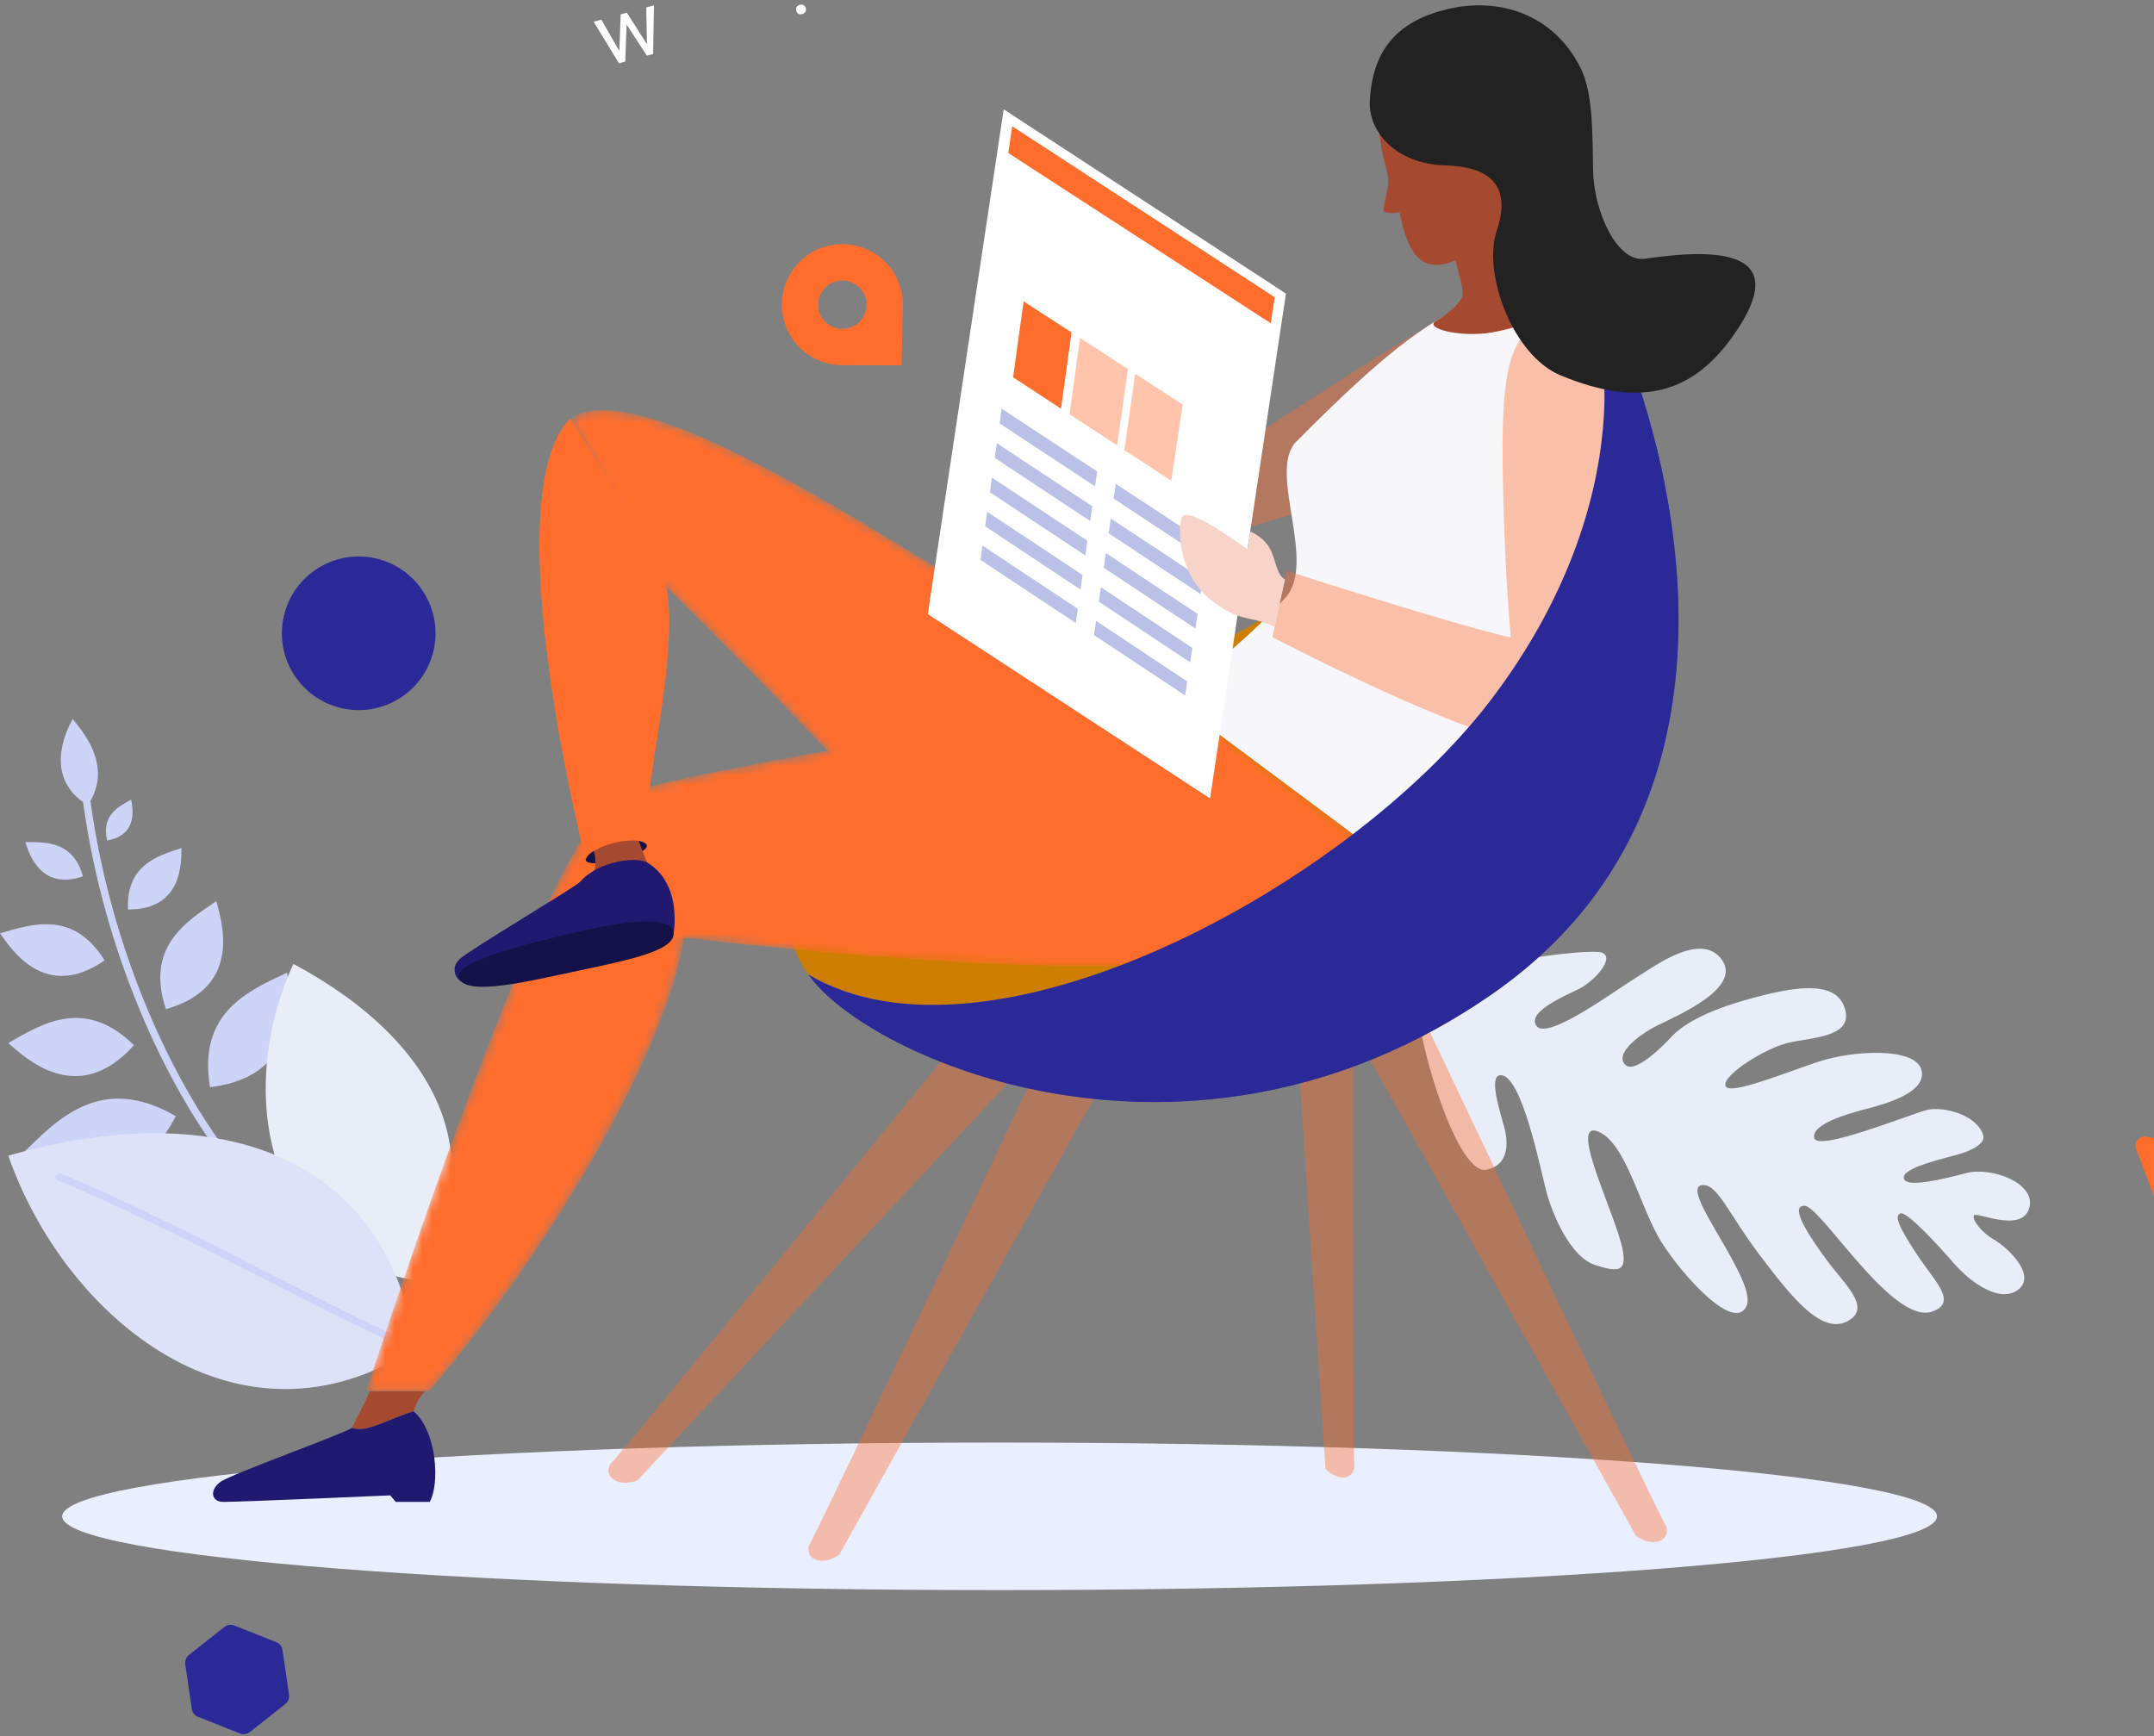 <svg width="232" height="187" viewBox="0 0 232 187" fill="none" xmlns="http://www.w3.org/2000/svg">
<rect x="0" y="0" width="232" height="187" fill="#808080" stroke="none"/>
<path fill-rule="evenodd" clip-rule="evenodd" d="M9.455 86.736C12.017 82.931 9.495 79.415 7.826 77.46C7.13 78.682 4.607 83.796 9.455 86.736Z" fill="#CED3F8"/>
<path fill-rule="evenodd" clip-rule="evenodd" d="M24.17 124.726C24.049 124.726 23.929 124.671 23.851 124.568C18.106 117.032 11.163 102.968 8.906 86.101C8.877 85.88 9.031 85.68 9.25 85.65C9.47 85.622 9.672 85.775 9.701 85.994C11.937 102.706 18.806 116.626 24.489 124.081C24.623 124.258 24.589 124.509 24.413 124.643C24.34 124.699 24.255 124.726 24.17 124.726Z" fill="#CED3F8"/>
<path fill-rule="evenodd" clip-rule="evenodd" d="M18.933 120.228C10.922 115.58 6.245 120.521 2.527 124.148C5.087 125.385 13.666 130.394 18.933 120.228Z" fill="#CED3F8"/>
<path fill-rule="evenodd" clip-rule="evenodd" d="M14.426 112.582C9.125 107.369 4.501 110.277 0.887 112.354C2.629 113.827 8.299 119.435 14.426 112.582Z" fill="#CED3F8"/>
<path fill-rule="evenodd" clip-rule="evenodd" d="M11.268 103.449C7.887 98.027 3.439 99.526 -3.59779e-09 100.536C1.16 102.116 4.77 107.943 11.268 103.449Z" fill="#CED3F8"/>
<path fill-rule="evenodd" clip-rule="evenodd" d="M8.937 94.4C7.859 90.577 4.944 90.703 2.717 90.71C3.136 91.853 4.281 95.957 8.937 94.4Z" fill="#CED3F8"/>
<path fill-rule="evenodd" clip-rule="evenodd" d="M22.623 117.106C21.259 109.049 26.789 106.71 30.935 104.759C31.166 107.257 32.654 115.895 22.623 117.106Z" fill="#CED3F8"/>
<path fill-rule="evenodd" clip-rule="evenodd" d="M17.877 108.699C15.633 102.017 20.03 99.282 23.302 97.063C23.833 99.159 26.261 106.321 17.877 108.699Z" fill="#CED3F8"/>
<path fill-rule="evenodd" clip-rule="evenodd" d="M13.787 97.964C13.576 93.152 16.98 92.188 19.548 91.349C19.501 92.826 19.741 97.987 13.787 97.964Z" fill="#CED3F8"/>
<path fill-rule="evenodd" clip-rule="evenodd" d="M11.539 90.537C10.904 87.803 12.751 86.887 14.132 86.133C14.263 86.983 14.953 89.912 11.539 90.537Z" fill="#CED3F8"/>
<path fill-rule="evenodd" clip-rule="evenodd" d="M44.399 137.877C53.435 125.458 47.558 112.341 31.597 103.825C25.681 116.666 27.917 134.662 44.399 137.877Z" fill="#E9EDF7"/>
<path fill-rule="evenodd" clip-rule="evenodd" d="M44.708 145.214C41.865 124.944 24.08 117.833 0.893 124.482C7.116 142.258 25.931 157.416 44.708 145.214Z" fill="#DDE2F8"/>
<path fill-rule="evenodd" clip-rule="evenodd" d="M44.707 145.616C44.657 145.616 44.606 145.606 44.557 145.586C40.919 144.112 35.057 141.135 28.851 137.983C21.341 134.17 12.829 129.846 6.226 127.14C6.021 127.056 5.923 126.822 6.007 126.616C6.091 126.411 6.325 126.312 6.53 126.398C13.163 129.117 21.69 133.446 29.214 137.269C35.404 140.412 41.252 143.382 44.858 144.843C45.063 144.926 45.163 145.16 45.079 145.364C45.016 145.521 44.866 145.616 44.707 145.616Z" fill="#CED3F8"/>
<path fill-rule="evenodd" clip-rule="evenodd" d="M152.86 107.047C151.669 108.641 156.579 126.708 160.095 125.995C162.835 125.44 162.308 122.523 162.033 121.479C161.6 119.833 160.3 115.944 161.569 115.817C163.863 115.586 165.895 125.841 166.543 128.309C167.192 130.775 169.122 135.392 171.809 136.259C174.495 137.124 175.684 137.167 174.309 132.913C172.935 128.657 169.181 120.615 172.183 121.905C175.186 123.195 176.648 130.116 178.94 133.775C181.234 137.433 186.844 143.619 188.124 140.645C189.267 137.984 181.024 128.256 183.18 127.688C184.904 127.235 186.128 130.718 189.571 135.241C193.013 139.764 196.309 143.999 199.186 142.2C201.496 140.756 198.679 138.325 196.853 135.863C195.029 133.401 192.615 129.875 194.358 129.874C196.098 129.873 203.86 142.775 208.109 141.275C210.922 140.281 208.39 138.055 206.428 135.07C204.465 132.086 203.998 130.89 204.716 130.7C205.434 130.512 208.735 134.108 210.497 136.131C212.258 138.154 215.475 140.453 217.417 138.878C219.358 137.302 216.201 134.353 214.782 133.533C213.363 132.715 212.359 131.329 212.607 130.909C212.855 130.489 217.73 132.859 218.556 130.157C219.382 127.454 214.501 125.643 211.77 126.36C209.039 127.079 205.325 127.953 205.063 126.957C204.802 125.96 207.962 125.13 210.454 124.474C212.946 123.819 213.786 122.99 213.61 122.325C213.029 120.112 209.297 119.096 207.477 119.575C205.655 120.054 195.801 124.065 195.414 122.595C195.028 121.124 198.882 120.009 200.895 119.479C202.907 118.951 207.601 117.716 206.953 115.249C206.305 112.781 199.631 113.115 195.861 114.36C192.09 115.606 186.135 118.084 185.836 116.946C185.537 115.806 189.976 113.016 192.419 112.374C194.863 111.731 199.547 111.819 198.748 108.782C197.95 105.744 194.057 106.108 189.26 107.369C187.256 107.896 182.307 109.251 180.06 111.644C177.5 114.368 175.777 115.306 175.115 114.742C173.795 113.618 176.368 111.521 178.543 110.442C180.718 109.362 187.677 106.416 185.438 103.353C183.198 100.289 178.203 104.087 176.045 105.417C173.883 106.745 166.684 112.088 165.503 110.522C164.323 108.954 168.868 107.15 170.219 106.441C171.568 105.731 173.891 103.369 172.654 102.655C171.416 101.941 154.984 104.206 152.86 107.047Z" fill="#E9EDF7"/>
<path fill-rule="evenodd" clip-rule="evenodd" d="M6.697 163.332C6.697 158.942 51.901 155.385 107.663 155.385C163.423 155.385 208.627 158.942 208.627 163.332C208.627 167.72 163.423 171.278 107.663 171.278C51.901 171.278 6.697 167.72 6.697 163.332Z" fill="#E9EFFF"/>
<path fill-rule="evenodd" clip-rule="evenodd" d="M92.549 34.683C91.518 35.689 89.869 35.669 88.863 34.638C87.857 33.608 87.876 31.957 88.907 30.951C89.937 29.945 91.589 29.966 92.595 30.996C93.6 32.027 93.579 33.677 92.549 34.683ZM90.806 26.3C87.207 26.256 84.253 29.139 84.21 32.738C84.166 36.338 87.048 39.291 90.648 39.335L97.1 39.348L97.245 32.897C97.288 29.297 94.406 26.344 90.806 26.3Z" fill="#FF6D2D"/>
<path fill-rule="evenodd" clip-rule="evenodd" d="M30.681 65.938C31.939 61.546 36.519 59.005 40.911 60.262C45.304 61.519 47.846 66.1 46.588 70.492C45.331 74.885 40.751 77.426 36.357 76.169C31.965 74.911 29.424 70.331 30.681 65.938Z" fill="#2B2998"/>
<path fill-rule="evenodd" clip-rule="evenodd" d="M69.682 4.767L69.609 0.801L70.44 0.576L70.343 5.817L69.669 5.999L67.491 2.639L67.34 6.631L66.666 6.814L63.94 2.339L64.766 2.115L66.707 5.492L66.853 1.549L67.522 1.367L69.682 4.767Z" fill="white"/>
<path fill-rule="evenodd" clip-rule="evenodd" d="M85.761 1.169C85.722 1.025 85.733 0.894 85.792 0.775C85.851 0.656 85.966 0.573 86.137 0.527C86.308 0.481 86.45 0.494 86.565 0.565C86.678 0.637 86.754 0.745 86.793 0.889C86.831 1.026 86.819 1.154 86.756 1.27C86.692 1.387 86.575 1.469 86.404 1.515C86.234 1.561 86.094 1.549 85.983 1.48C85.873 1.41 85.799 1.306 85.761 1.169Z" fill="white"/>
<path opacity="0.398" fill-rule="evenodd" clip-rule="evenodd" d="M122.124 110.613L90.409 167.43C88.774 168.673 86.759 168.132 87.103 166.53C88.067 164.988 114.904 108.299 114.904 108.299L122.124 110.613Z" fill="#FF6D2D"/>
<path opacity="0.398" fill-rule="evenodd" clip-rule="evenodd" d="M113.066 111.838L68.689 159.428C66.805 160.243 64.978 159.237 65.694 157.764C66.998 156.496 106.61 107.867 106.61 107.867L113.066 111.838Z" fill="#FF6D2D"/>
<path opacity="0.398" fill-rule="evenodd" clip-rule="evenodd" d="M138.803 98.141L142.766 158.228C143.884 159.361 145.538 159.584 145.887 158.109C145.693 156.437 145.758 99.072 145.758 99.072L138.803 98.141Z" fill="#FF6D2D"/>
<path opacity="0.398" fill-rule="evenodd" clip-rule="evenodd" d="M144.484 108.607L176.2 165.424C177.834 166.667 179.847 166.126 179.505 164.524C178.542 162.98 151.704 106.292 151.704 106.292L144.484 108.607Z" fill="#FF6D2D"/>
<path fill-rule="evenodd" clip-rule="evenodd" d="M161.279 76.081C177.732 54.584 173.349 33.61 169.915 30.654C168.922 30.823 168.103 31.919 167.463 33.159C151.367 64.352 123.915 73.608 105.85 79.264C87.783 84.92 80.723 95.889 87.065 104.973C106.347 116.415 145.834 96.261 161.279 76.081Z" fill="#CD7D00"/>
<path opacity="0.4" fill-rule="evenodd" clip-rule="evenodd" d="M153.956 35.015C144.793 40.447 128.962 50.98 128.962 50.98C129.044 52.986 128.136 58.193 131.852 57.445C135.568 56.698 148.483 52.387 148.483 52.387L153.956 35.015Z" fill="#FF6D2D"/>
<path fill-rule="evenodd" clip-rule="evenodd" d="M125.352 74.668C138.301 84.317 148.082 91.605 148.082 91.605C158.335 81.386 170.297 64.178 172.518 51.634C174.738 39.093 169.591 33.244 167.027 31.581C158.081 29.472 148.483 38.694 139.626 47.559C136.442 50.746 141.952 60.605 138.411 64.427C130.319 73.158 125.352 74.668 125.352 74.668Z" fill="#F6F6FB"/>
<mask id="mask0_60_5799" style="mask-type:alpha" maskUnits="userSpaceOnUse" x="61" y="44" width="65" height="41">
<path fill-rule="evenodd" clip-rule="evenodd" d="M61.42 45.079L70.205 61.768C77.165 68.191 92.72 84.663 92.72 84.663L125.352 74.668C114.334 72.263 71.72 38.318 61.42 45.079Z" fill="white"/>
</mask>
<g mask="url(#mask0_60_5799)">
<path fill-rule="evenodd" clip-rule="evenodd" d="M61.42 45.079L70.205 61.768C77.165 68.191 92.72 84.663 92.72 84.663L125.352 74.668C114.334 72.263 71.72 38.318 61.42 45.079Z" fill="#FF6D2D"/>
</g>
<path fill-rule="evenodd" clip-rule="evenodd" d="M44.551 152.022C44.868 150.779 45.767 149.844 45.767 149.844L39.816 149.844C39.179 151.442 38.456 152.59 37.916 153.804C39.465 154.399 41.729 152.864 44.551 152.022Z" fill="#A54A31"/>
<path fill-rule="evenodd" clip-rule="evenodd" d="M44.552 152.022C41.73 152.864 39.465 154.399 37.917 153.804C37.097 154.399 25.025 158.742 23.797 159.582C22.539 160.443 22.722 161.778 24.054 161.778C26 161.778 42.03 161.072 42.03 161.072C42.357 161.425 42.619 161.778 42.619 161.778L46.282 161.778C47.376 159.883 47.079 154.201 44.552 152.022Z" fill="#20196F"/>
<mask id="mask1_60_5799" style="mask-type:alpha" maskUnits="userSpaceOnUse" x="39" y="74" width="110" height="76">
<path fill-rule="evenodd" clip-rule="evenodd" d="M39.434 149.844C41.19 144.737 58.608 90.427 66.374 85.861C70.452 83.463 125.351 74.668 125.351 74.668L148.081 91.604C142.346 101.888 138.046 104.395 113.066 104.008C99.755 103.804 80.688 101.86 73.662 100.998C71.863 113.082 59.489 134.298 46.249 149.844C42.65 149.844 39.434 149.844 39.434 149.844Z" fill="white"/>
</mask>
<g mask="url(#mask1_60_5799)">
<path fill-rule="evenodd" clip-rule="evenodd" d="M39.434 149.844C41.19 144.737 58.608 90.427 66.374 85.861C70.452 83.463 125.351 74.668 125.351 74.668L148.081 91.604C142.346 101.888 138.046 104.395 113.066 104.008C99.755 103.804 80.688 101.86 73.662 100.998C71.863 113.082 59.489 134.298 46.249 149.844C42.65 149.844 39.434 149.844 39.434 149.844Z" fill="#FF6D2D"/>
</g>
<path fill-rule="evenodd" clip-rule="evenodd" d="M63.086 92.631C63.227 93.66 69.883 92.194 69.669 91.046C69.357 89.379 66.669 90.253 65.951 90.49C65.233 90.725 62.909 91.347 63.086 92.631Z" fill="#131147"/>
<path fill-rule="evenodd" clip-rule="evenodd" d="M70.212 93.88C69.566 92.839 68.609 90.051 68.609 90.051L63.738 91.119C64.423 92.573 64.058 93.794 63.846 94.51C65.16 95.048 67.783 94.549 70.212 93.88Z" fill="#A54A31"/>
<path fill-rule="evenodd" clip-rule="evenodd" d="M69.843 92.995C68.919 92.216 64.549 92.609 62.492 94.979C61.753 95.697 50.631 102.268 49.517 103.295C48.374 104.345 49.032 106.048 51.033 106.192C53.009 106.334 67.695 101.705 67.695 101.705C68.076 102.012 68.393 102.329 68.393 102.329L72.544 100.627C72.865 98.395 72.707 94.823 69.843 92.995Z" fill="#20196F"/>
<path fill-rule="evenodd" clip-rule="evenodd" d="M63.084 92.632C63.412 91.047 69.003 89.772 69.668 91.047C68.681 86.077 74.604 66.461 70.771 60.25C67.568 55.061 61.419 45.079 61.419 45.079C53.079 53.563 63.084 92.632 63.084 92.632Z" fill="#FF6D2D"/>
<path fill-rule="evenodd" clip-rule="evenodd" d="M72.481 100.238C73.182 102.285 67.98 103.359 62.428 104.53C56.877 105.702 50.495 107.303 49.49 105.441C48.487 103.581 57.42 101.532 61.244 100.606C65.068 99.68 71.82 98.302 72.481 100.238Z" fill="#131147"/>
<path fill-rule="evenodd" clip-rule="evenodd" d="M130.331 85.999C120.196 79.382 110.062 72.765 99.93 66.148C102.654 48.024 105.38 29.9 108.104 11.775C118.237 18.392 128.371 25.008 138.505 31.625C135.779 49.749 133.055 67.874 130.331 85.999Z" fill="white"/>
<path fill-rule="evenodd" clip-rule="evenodd" d="M114.28 44.021C112.22 42.673 111.186 41.996 109.113 40.639C109.573 37.334 109.803 35.687 110.251 32.459C112.307 33.793 113.342 34.465 115.41 35.806C114.965 39.046 114.737 40.702 114.28 44.021Z" fill="#FF6D2D"/>
<path opacity="0.4" fill-rule="evenodd" clip-rule="evenodd" d="M120.319 47.968C118.281 46.635 117.255 45.963 115.195 44.615C115.653 41.295 115.881 39.641 116.325 36.401C118.393 37.743 119.428 38.415 121.487 39.751C121.027 42.99 120.791 44.646 120.319 47.968Z" fill="#FF6D2D"/>
<path opacity="0.4" fill-rule="evenodd" clip-rule="evenodd" d="M126.16 51.788C124.15 50.473 123.136 49.81 121.098 48.475C121.571 45.153 121.807 43.497 122.267 40.257C124.325 41.593 125.352 42.26 127.382 43.578C126.901 46.811 126.655 48.468 126.16 51.788Z" fill="#FF6D2D"/>
<path fill-rule="evenodd" clip-rule="evenodd" d="M117.949 52.387C113.897 49.716 111.846 48.363 107.662 45.605C107.75 44.969 107.796 44.652 107.884 44.017C112.06 46.764 114.117 48.119 118.175 50.79C118.084 51.429 118.04 51.749 117.949 52.387Z" fill="#BBC0E6"/>
<path fill-rule="evenodd" clip-rule="evenodd" d="M117.42 56.122C113.387 53.454 111.344 52.103 107.141 49.323C107.229 48.69 107.274 48.373 107.363 47.738C111.558 50.509 113.605 51.861 117.645 54.531C117.556 55.169 117.51 55.487 117.42 56.122Z" fill="#BBC0E6"/>
<path fill-rule="evenodd" clip-rule="evenodd" d="M116.896 59.833C112.879 57.17 110.845 55.82 106.621 53.022C106.709 52.392 106.754 52.078 106.842 51.447C111.058 54.238 113.096 55.589 117.119 58.255C117.029 58.887 116.984 59.203 116.896 59.833Z" fill="#BBC0E6"/>
<path fill-rule="evenodd" clip-rule="evenodd" d="M116.377 63.499C112.378 60.844 110.353 59.5 106.107 56.687C106.196 56.065 106.238 55.753 106.327 55.127C110.561 57.936 112.59 59.282 116.597 61.941C116.509 62.566 116.465 62.878 116.377 63.499Z" fill="#BBC0E6"/>
<path fill-rule="evenodd" clip-rule="evenodd" d="M115.868 67.105C111.884 64.463 109.867 63.127 105.602 60.303C105.687 59.69 105.73 59.384 105.817 58.767C110.073 61.588 112.094 62.928 116.083 65.575C115.996 66.189 115.954 66.495 115.868 67.105Z" fill="#BBC0E6"/>
<path fill-rule="evenodd" clip-rule="evenodd" d="M129.887 60.262C125.958 57.67 123.976 56.362 119.947 53.706C120.04 53.068 120.085 52.748 120.177 52.109C124.214 54.767 126.203 56.077 130.132 58.664C130.035 59.303 129.985 59.624 129.887 60.262Z" fill="#BBC0E6"/>
<path fill-rule="evenodd" clip-rule="evenodd" d="M129.316 63.996C125.387 61.396 123.419 60.092 119.41 57.44C119.502 56.805 119.548 56.486 119.639 55.85C123.655 58.503 125.631 59.809 129.559 62.406C129.461 63.043 129.413 63.361 129.316 63.996Z" fill="#BBC0E6"/>
<path fill-rule="evenodd" clip-rule="evenodd" d="M128.749 67.696C124.821 65.089 122.867 63.793 118.877 61.148C118.968 60.518 119.013 60.202 119.104 59.571C123.102 62.219 125.061 63.519 128.99 66.123C128.893 66.753 128.845 67.069 128.749 67.696Z" fill="#BBC0E6"/>
<path fill-rule="evenodd" clip-rule="evenodd" d="M128.189 71.34C124.261 68.732 122.321 67.444 118.35 64.808C118.439 64.187 118.485 63.877 118.574 63.252C122.552 65.893 124.498 67.185 128.426 69.793C128.331 70.413 128.283 70.724 128.189 71.34Z" fill="#BBC0E6"/>
<path fill-rule="evenodd" clip-rule="evenodd" d="M127.642 74.911C123.712 72.305 121.786 71.028 117.834 68.406C117.921 67.799 117.965 67.494 118.053 66.88C122.014 69.508 123.945 70.791 127.874 73.398C127.781 74.005 127.734 74.309 127.642 74.911Z" fill="#BBC0E6"/>
<path fill-rule="evenodd" clip-rule="evenodd" d="M137.291 32.012C127.866 25.874 118.442 19.733 109.018 13.594C108.852 14.732 108.768 15.31 108.596 16.481C118.02 22.593 127.441 28.708 136.865 34.818C137.038 33.672 137.124 33.11 137.291 32.012Z" fill="#FF6D2D"/>
<path opacity="0.4" fill-rule="evenodd" clip-rule="evenodd" d="M168.495 34.745C175.065 35.737 173.575 46.089 173.587 49.126C173.612 55.567 172.851 80.32 165.735 80.228C159.015 80.142 137.039 68.622 137.039 68.622L138.613 61.49C138.613 61.49 156.287 67.213 162.741 68.671C162.198 63.588 161.698 51.404 161.871 45.831C162.041 40.315 162.62 33.857 168.495 34.745Z" fill="#FF6D2D"/>
<path fill-rule="evenodd" clip-rule="evenodd" d="M138.41 62.414C137.487 61.952 137.445 60.355 136.805 59.146C136.072 57.761 134.65 57.258 134.65 57.258L134.366 59.15C133.076 58.295 127.733 54.347 127.271 55.787C126.811 57.228 127.041 61.893 130.325 64.544C133.608 67.193 134.658 66.209 137.282 67.517C137.495 66.553 138.41 62.414 138.41 62.414Z" fill="#F7D3C9"/>
<path fill-rule="evenodd" clip-rule="evenodd" d="M174.218 35.387C172.539 31.578 171.102 30.452 169.914 30.654C173.349 33.61 176.919 54.039 160.465 75.536C145.019 95.716 106.347 116.415 87.064 104.973C93.405 114.057 128.177 129.55 160.592 107.158C193.157 84.663 177.304 42.38 174.218 35.387Z" fill="#2B2998"/>
<mask id="mask2_60_5799" style="mask-type:alpha" maskUnits="userSpaceOnUse" x="101" y="40" width="80" height="79">
<path fill-rule="evenodd" clip-rule="evenodd" d="M156.503 104.629C131.429 121.792 111.447 117.581 101.303 114.379C115.867 120.136 138.764 122.238 160.593 107.158C188.24 88.061 180.99 54.705 176.28 40.785C181.023 58.216 182.227 87.023 156.503 104.629Z" fill="white"/>
</mask>
<g mask="url(#mask2_60_5799)">
<path fill-rule="evenodd" clip-rule="evenodd" d="M156.503 104.629C131.429 121.792 111.447 117.581 101.303 114.379C115.867 120.136 138.764 122.238 160.593 107.158C188.24 88.061 180.99 54.705 176.28 40.785C181.023 58.216 182.227 87.023 156.503 104.629Z" fill="#2B2998"/>
</g>
<path fill-rule="evenodd" clip-rule="evenodd" d="M169.258 31.438C170.675 32.821 164.159 35.229 160.636 35.816C157.302 36.373 153.309 35.38 154.658 34.567C155.7 33.939 157 33.019 157.488 31.953C157.708 31.248 157.112 29.485 156.767 28.064C153.395 29.42 151.711 27.875 150.754 22.865C149.736 23.111 149.035 22.767 149.035 22.767C148.87 22.088 149.805 20.217 149.428 18.663C149.052 17.11 148.614 15.726 148.488 13.084C148.362 10.442 150.388 5.636 156.43 4.711C163.504 3.627 166.345 8.08 167.582 14.114C168.957 20.813 160.267 22.671 169.258 31.438Z" fill="#A54A31"/>
<path fill-rule="evenodd" clip-rule="evenodd" d="M147.535 10.951C147.389 13.968 150.107 17.672 155.752 17.825C162.529 18.009 162.139 22.085 161.22 24.801C159.647 29.447 162.932 38.289 168.074 40.427C177.125 44.19 182.586 42.051 186.803 35.978C192.969 27.098 185.418 26.642 177.183 27.871C174.102 28.331 171.682 22.638 171.588 18.487C171.506 14.917 171.646 10.133 170.248 7.336C167.334 1.5 161.446 -0.359 155.839 0.999C150.233 2.357 147.792 5.646 147.535 10.951Z" fill="#222222"/>
<path fill-rule="evenodd" clip-rule="evenodd" d="M29.762 176.889L25.231 175.088C24.877 174.948 24.474 175.007 24.175 175.242L20.349 178.266C20.05 178.503 19.899 178.882 19.955 179.259L20.662 184.084C20.717 184.461 20.969 184.78 21.323 184.922L25.854 186.722C26.209 186.862 26.612 186.805 26.911 186.568L30.736 183.543C31.035 183.307 31.186 182.929 31.131 182.552L30.424 177.726C30.369 177.349 30.117 177.03 29.762 176.889Z" fill="#2B2998"/>
<path fill-rule="evenodd" clip-rule="evenodd" d="M230.082 123.784L232.61 130.465C232.883 131.188 233.838 131.344 234.327 130.744L238.849 125.215C239.34 124.617 238.998 123.712 238.234 123.588L231.183 122.436C230.421 122.312 229.808 123.059 230.082 123.784Z" fill="#FF6D2D"/>
</svg>
